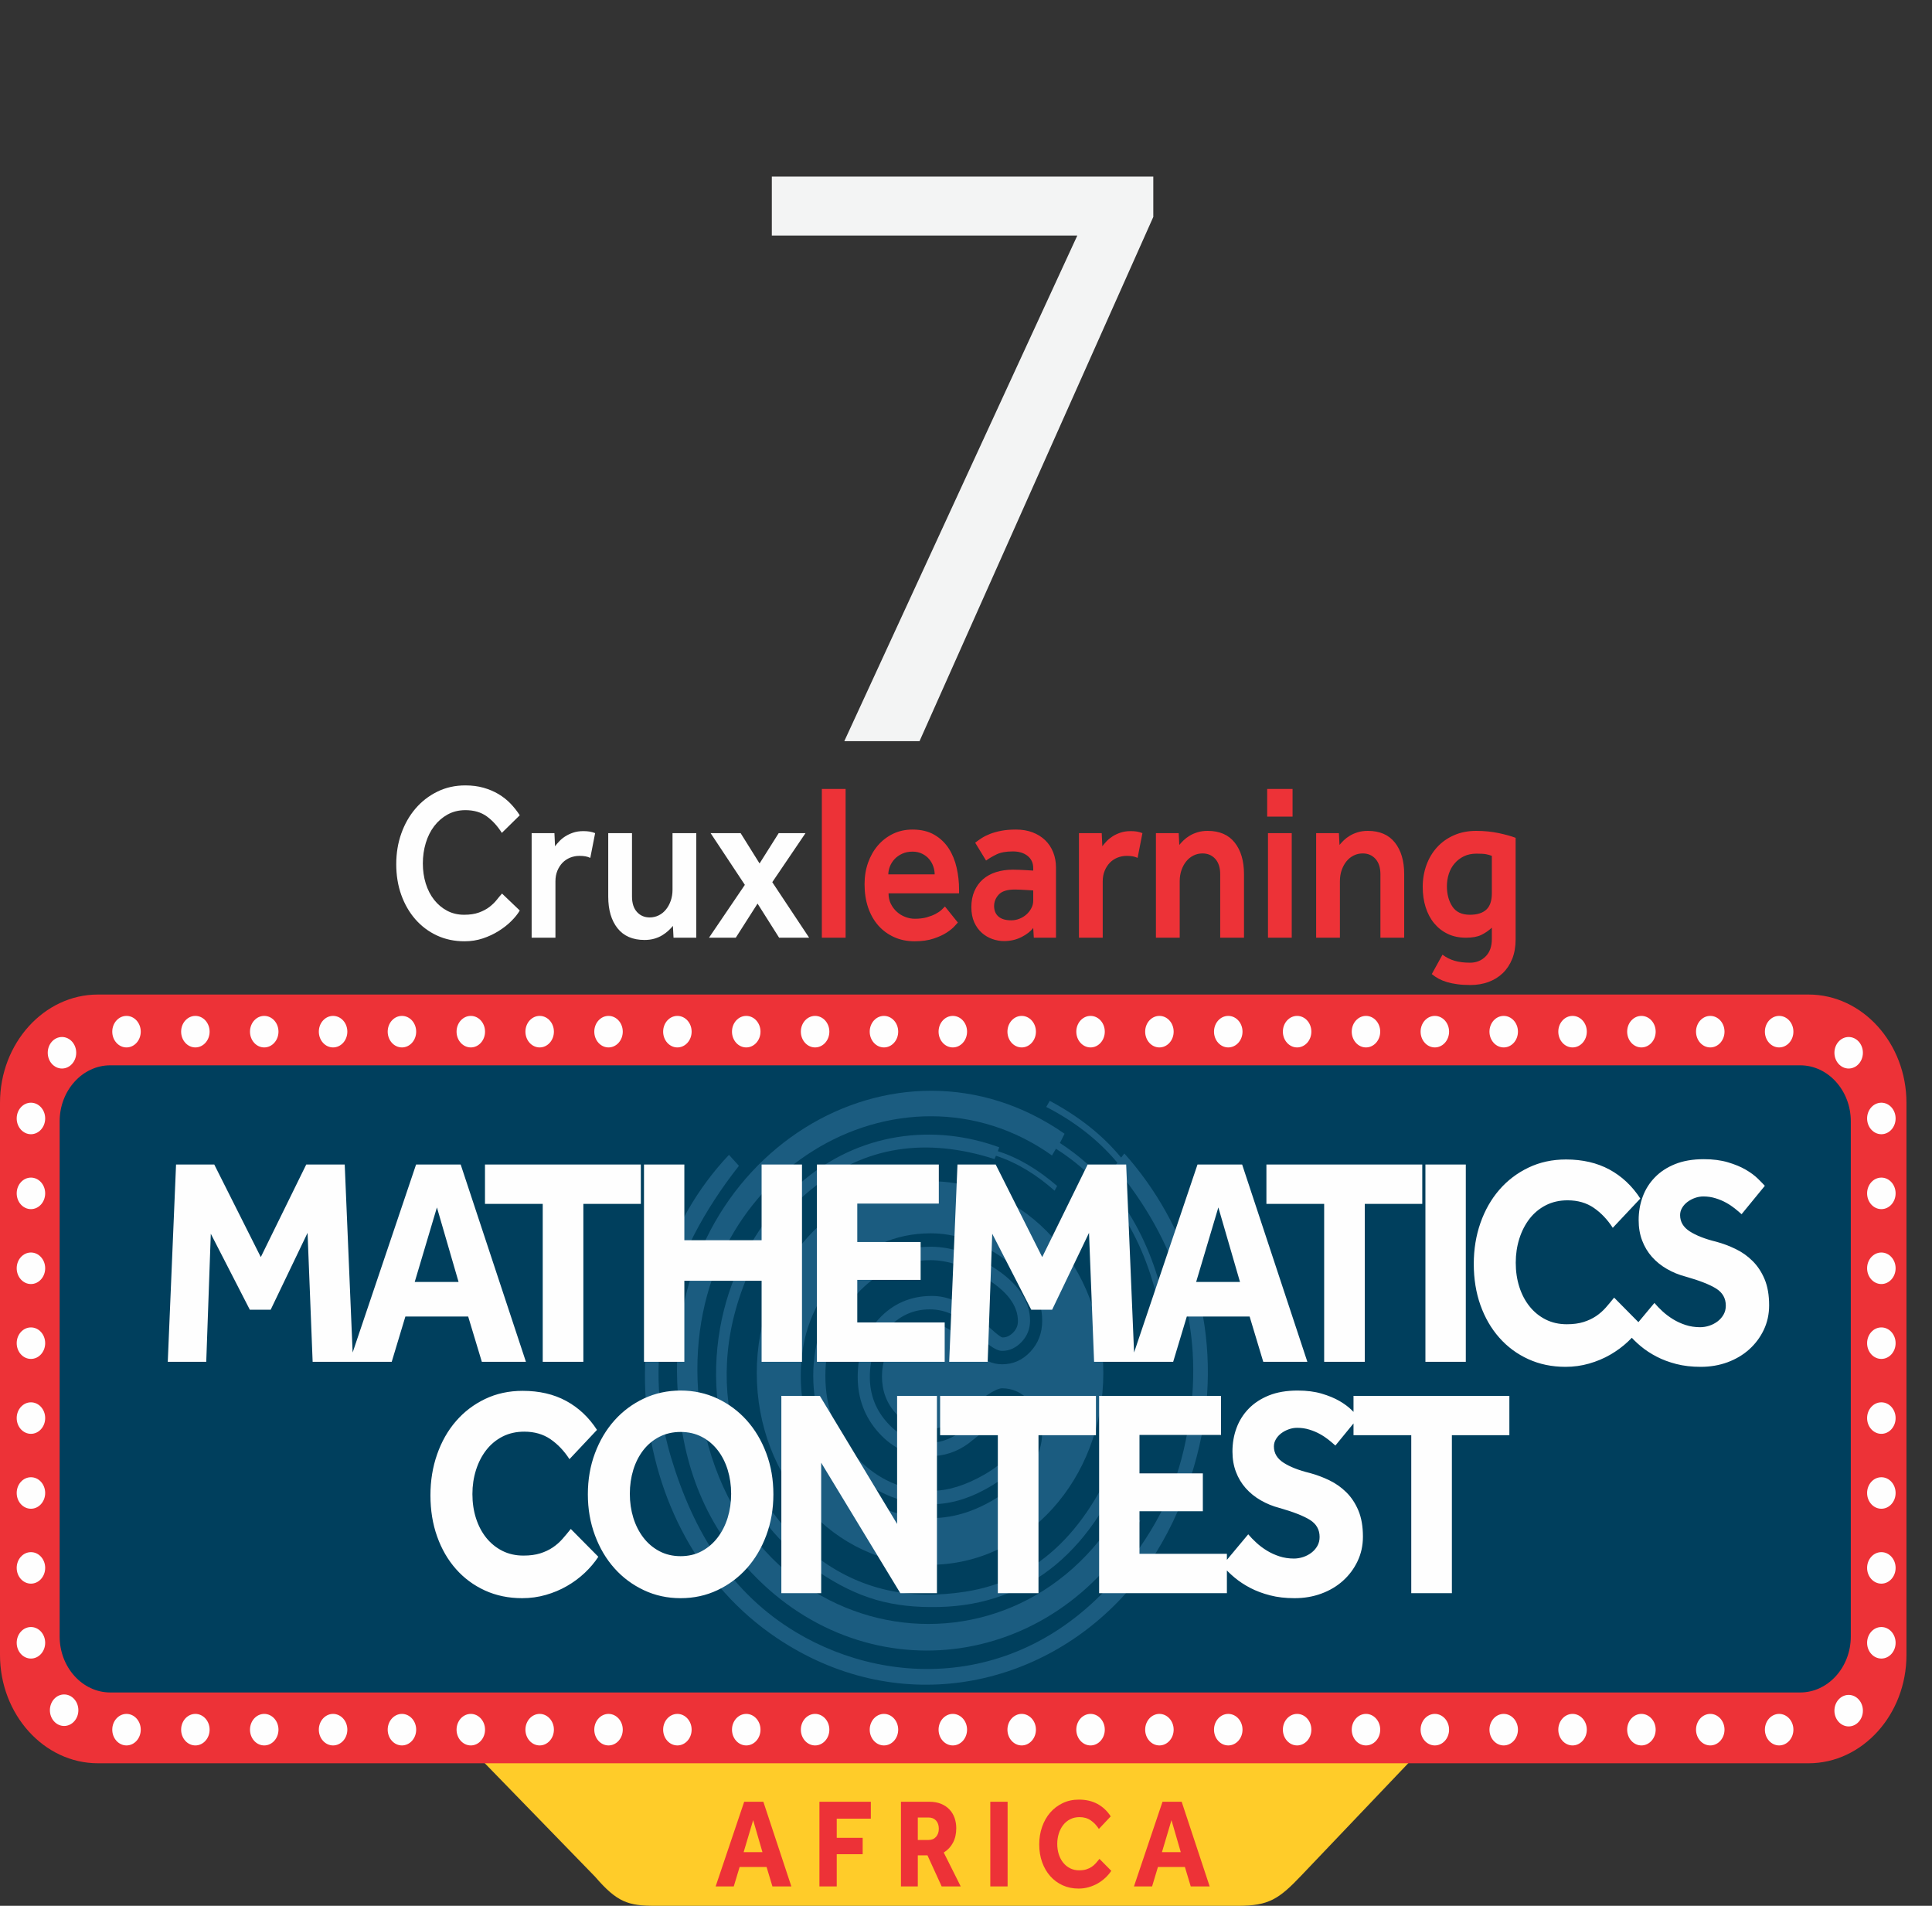 <svg width="73" height="72" viewBox="0 0 73 72" fill="none" xmlns="http://www.w3.org/2000/svg">
<rect x="0" y="0" width="73" height="72" fill="#333333" stroke="none"/>
<path fill-rule="evenodd" clip-rule="evenodd" d="M18.017 66.304H53.505L49.179 70.846C48.322 71.751 47.936 71.997 46.797 72H24.763C23.738 72 23.323 71.872 22.486 70.902L18.017 66.304Z" fill="#FFCC29"/>
<path fill-rule="evenodd" clip-rule="evenodd" d="M3.698 37.573H68.337C70.371 37.573 72.035 39.414 72.035 41.664V62.523C72.035 64.773 70.371 66.615 68.337 66.615H3.698C1.664 66.615 0 64.773 0 62.523V41.664C0 39.414 1.664 37.573 3.698 37.573V37.573Z" fill="#ED3237"/>
<path d="M4.165 40.247H68.021C69.072 40.247 69.932 41.199 69.932 42.361V61.826C69.932 62.989 69.072 63.94 68.021 63.94H4.165C3.114 63.94 2.254 62.989 2.254 61.826V42.361C2.254 41.199 3.114 40.247 4.165 40.247V40.247Z" fill="#003F5D"/>
<path fill-rule="evenodd" clip-rule="evenodd" d="M35.142 44.625C38.758 44.625 41.689 47.869 41.689 51.871C41.689 55.872 38.758 59.116 35.142 59.116C31.526 59.116 28.594 55.872 28.594 51.871C28.594 47.869 31.526 44.625 35.142 44.625V44.625ZM35.13 55.014C35.666 55.014 36.152 54.855 36.587 54.538C37.023 54.19 37.462 53.841 37.907 53.493C38.046 53.493 38.17 53.559 38.282 53.693C38.392 53.826 38.448 53.969 38.448 54.123C38.448 54.697 38.032 55.224 37.198 55.706C36.486 56.115 35.828 56.32 35.227 56.32C34.116 56.32 33.165 55.903 32.373 55.068C31.582 54.233 31.186 53.201 31.186 51.972C31.186 50.784 31.579 49.759 32.366 48.899C33.153 48.038 34.088 47.608 35.171 47.608C35.773 47.608 36.444 47.823 37.185 48.254C38.036 48.755 38.462 49.309 38.462 49.913C38.462 50.077 38.402 50.22 38.282 50.343C38.161 50.466 38.027 50.528 37.879 50.528C37.805 50.528 37.495 50.266 36.949 49.744C36.402 49.221 35.824 48.96 35.213 48.96C34.408 48.96 33.739 49.25 33.206 49.828C32.674 50.407 32.408 51.137 32.408 52.018C32.408 52.837 32.674 53.542 33.206 54.131C33.739 54.72 34.38 55.014 35.13 55.014V55.014ZM35.13 49.467C35.731 49.467 36.278 49.728 36.768 50.251C37.259 50.773 37.624 51.035 37.865 51.035C38.143 51.035 38.388 50.922 38.601 50.697C38.814 50.471 38.92 50.205 38.92 49.897C38.92 49.139 38.453 48.463 37.518 47.869C36.703 47.357 35.921 47.101 35.171 47.101C33.949 47.101 32.903 47.577 32.033 48.53C31.163 49.483 30.728 50.63 30.728 51.972C30.728 53.334 31.17 54.484 32.054 55.421C32.938 56.359 33.995 56.827 35.227 56.827C35.967 56.827 36.736 56.581 37.532 56.09C38.458 55.516 38.92 54.855 38.92 54.108C38.92 53.811 38.814 53.544 38.601 53.309C38.388 53.073 38.143 52.955 37.865 52.955C37.661 52.955 37.289 53.214 36.747 53.731C36.206 54.248 35.666 54.507 35.13 54.507C34.528 54.507 34 54.261 33.547 53.77C33.093 53.278 32.866 52.694 32.866 52.018C32.866 51.311 33.086 50.709 33.526 50.212C33.965 49.716 34.5 49.467 35.13 49.467V49.467ZM35.13 53.985C35.518 53.985 35.898 53.826 36.268 53.508C37.092 52.801 37.624 52.448 37.865 52.448C38.263 52.448 38.615 52.612 38.92 52.94C39.226 53.268 39.379 53.657 39.379 54.108C39.379 54.999 38.874 55.782 37.865 56.459C36.976 57.053 36.097 57.35 35.227 57.35C33.857 57.35 32.686 56.832 31.714 55.798C30.742 54.763 30.256 53.488 30.256 51.972C30.256 50.476 30.737 49.206 31.7 48.161C32.663 47.116 33.82 46.594 35.171 46.594C36.06 46.594 36.949 46.891 37.837 47.485C38.865 48.172 39.379 48.975 39.379 49.897C39.379 50.358 39.23 50.748 38.934 51.065C38.638 51.383 38.282 51.542 37.865 51.542C37.485 51.542 37.138 51.378 36.824 51.05C36.148 50.333 35.583 49.974 35.13 49.974C34.62 49.974 34.192 50.172 33.845 50.566C33.498 50.96 33.325 51.439 33.325 52.002C33.325 52.545 33.5 53.011 33.852 53.401C34.204 53.79 34.63 53.985 35.13 53.985V53.985Z" fill="#5DA3D8" fill-opacity="0.29"/>
<path fill-rule="evenodd" clip-rule="evenodd" d="M42.769 54.665C42.641 54.617 42.513 54.57 42.385 54.522C41.195 57.682 39.31 59.69 36.48 60.132C34.419 60.454 32.499 60.094 30.786 58.764C28.167 56.732 26.339 52.694 28.245 48.205C28.85 46.779 29.509 45.865 30.66 44.929C32.703 43.27 35.027 42.973 37.577 43.789C37.595 43.747 37.613 43.705 37.631 43.663C38.448 43.931 39.178 44.391 39.847 44.983C39.879 44.924 39.912 44.864 39.944 44.805C39.221 44.182 38.475 43.734 37.702 43.491C37.72 43.442 37.739 43.394 37.757 43.345C35.324 42.451 32.448 42.745 30.203 44.73C28.939 45.846 27.937 47.456 27.444 49.159C26.381 52.829 27.497 57.075 30.904 59.368C32.423 60.391 33.703 60.751 35.481 60.711C38.9 60.634 41.398 58.541 42.769 54.665V54.665Z" fill="#5DA3D8" fill-opacity="0.29"/>
<path fill-rule="evenodd" clip-rule="evenodd" d="M27.544 43.629C27.669 43.767 27.795 43.906 27.92 44.044C25.263 47.426 24.177 51.132 25.355 55.061C26.213 57.923 27.655 60.205 30.061 61.655C33.738 63.871 39.218 63.832 42.867 58.748C44.026 57.134 44.611 55.746 44.933 53.708C45.504 50.093 44.467 46.904 42.117 44.069C42.152 44.022 42.186 43.974 42.22 43.926C41.461 43.022 40.549 42.343 39.532 41.819C39.576 41.742 39.62 41.665 39.664 41.589C40.744 42.165 41.653 42.872 42.361 43.734C42.401 43.682 42.442 43.63 42.483 43.578C44.846 46.214 46.207 50.117 45.411 54.186C44.962 56.475 43.922 58.712 42.404 60.343C39.135 63.857 33.816 64.879 29.353 61.883C23.427 57.904 22.736 48.706 27.544 43.629V43.629Z" fill="#5DA3D8" fill-opacity="0.29"/>
<path fill-rule="evenodd" clip-rule="evenodd" d="M42.397 56.939L43.086 57.449C39.784 63.221 32.518 64.024 28.204 59.208C26.445 57.243 25.689 54.964 25.588 52.203C25.272 43.59 33.841 38.384 40.224 42.832L40.049 43.182C42.167 44.563 43.504 46.696 44.071 49.57L43.846 49.604C43.306 46.885 42.048 44.768 39.899 43.399L39.749 43.653C34.068 39.606 25.813 44.274 26.378 52.53C27.345 62.238 38.166 64.272 42.397 56.939V56.939Z" fill="#5DA3D8" fill-opacity="0.29"/>
<path fill-rule="evenodd" clip-rule="evenodd" d="M1.885 64.611C1.885 64.282 2.125 64.015 2.423 64.015C2.72 64.015 2.961 64.282 2.961 64.611C2.961 64.939 2.72 65.206 2.423 65.206C2.125 65.206 1.885 64.939 1.885 64.611ZM4.78 64.75C5.077 64.75 5.318 65.017 5.318 65.345C5.318 65.674 5.077 65.941 4.78 65.941C4.483 65.941 4.242 65.674 4.242 65.345C4.242 65.017 4.483 64.75 4.78 64.75ZM7.382 64.75C7.679 64.75 7.92 65.017 7.92 65.345C7.92 65.674 7.679 65.941 7.382 65.941C7.085 65.941 6.844 65.674 6.844 65.345C6.844 65.017 7.085 64.75 7.382 64.75ZM9.984 64.75C10.281 64.75 10.522 65.017 10.522 65.345C10.522 65.674 10.281 65.941 9.984 65.941C9.686 65.941 9.446 65.674 9.446 65.345C9.446 65.017 9.686 64.75 9.984 64.75ZM12.585 64.75C12.883 64.75 13.124 65.017 13.124 65.345C13.124 65.674 12.883 65.941 12.585 65.941C12.288 65.941 12.047 65.674 12.047 65.345C12.047 65.017 12.288 64.75 12.585 64.75ZM15.187 64.75C15.485 64.75 15.725 65.017 15.725 65.345C15.725 65.674 15.485 65.941 15.187 65.941C14.89 65.941 14.649 65.674 14.649 65.345C14.649 65.017 14.89 64.75 15.187 64.75ZM17.789 64.75C18.086 64.75 18.327 65.017 18.327 65.345C18.327 65.674 18.086 65.941 17.789 65.941C17.492 65.941 17.251 65.674 17.251 65.345C17.251 65.017 17.492 64.75 17.789 64.75ZM20.391 64.75C20.688 64.75 20.929 65.017 20.929 65.345C20.929 65.674 20.688 65.941 20.391 65.941C20.094 65.941 19.853 65.674 19.853 65.345C19.853 65.017 20.094 64.75 20.391 64.75ZM22.993 64.75C23.29 64.75 23.531 65.017 23.531 65.345C23.531 65.674 23.29 65.941 22.993 65.941C22.696 65.941 22.455 65.674 22.455 65.345C22.455 65.017 22.696 64.75 22.993 64.75ZM25.595 64.75C25.892 64.75 26.133 65.017 26.133 65.345C26.133 65.674 25.892 65.941 25.595 65.941C25.297 65.941 25.057 65.674 25.057 65.345C25.057 65.017 25.297 64.75 25.595 64.75ZM28.197 64.75C28.494 64.75 28.735 65.017 28.735 65.345C28.735 65.674 28.494 65.941 28.197 65.941C27.899 65.941 27.658 65.674 27.658 65.345C27.658 65.017 27.899 64.75 28.197 64.75ZM30.798 64.75C31.096 64.75 31.337 65.017 31.337 65.345C31.337 65.674 31.096 65.941 30.798 65.941C30.501 65.941 30.26 65.674 30.26 65.345C30.26 65.017 30.501 64.75 30.798 64.75ZM33.4 64.75C33.697 64.75 33.938 65.017 33.938 65.345C33.938 65.674 33.697 65.941 33.4 65.941C33.103 65.941 32.862 65.674 32.862 65.345C32.862 65.017 33.103 64.75 33.4 64.75ZM36.002 64.75C36.299 64.75 36.54 65.017 36.54 65.345C36.54 65.674 36.299 65.941 36.002 65.941C35.705 65.941 35.464 65.674 35.464 65.345C35.464 65.017 35.705 64.75 36.002 64.75ZM38.604 64.75C38.901 64.75 39.142 65.017 39.142 65.345C39.142 65.674 38.901 65.941 38.604 65.941C38.307 65.941 38.066 65.674 38.066 65.345C38.066 65.017 38.307 64.75 38.604 64.75ZM41.206 64.75C41.503 64.75 41.744 65.017 41.744 65.345C41.744 65.674 41.503 65.941 41.206 65.941C40.909 65.941 40.668 65.674 40.668 65.345C40.668 65.017 40.909 64.75 41.206 64.75ZM43.808 64.75C44.105 64.75 44.346 65.017 44.346 65.345C44.346 65.674 44.105 65.941 43.808 65.941C43.51 65.941 43.27 65.674 43.27 65.345C43.27 65.017 43.51 64.75 43.808 64.75ZM46.409 64.75C46.707 64.75 46.948 65.017 46.948 65.345C46.948 65.674 46.707 65.941 46.409 65.941C46.112 65.941 45.871 65.674 45.871 65.345C45.871 65.017 46.112 64.75 46.409 64.75ZM49.011 64.75C49.309 64.75 49.549 65.017 49.549 65.345C49.549 65.674 49.309 65.941 49.011 65.941C48.714 65.941 48.473 65.674 48.473 65.345C48.473 65.017 48.714 64.75 49.011 64.75ZM51.613 64.75C51.91 64.75 52.151 65.017 52.151 65.345C52.151 65.674 51.91 65.941 51.613 65.941C51.316 65.941 51.075 65.674 51.075 65.345C51.075 65.017 51.316 64.75 51.613 64.75ZM54.215 64.75C54.512 64.75 54.753 65.017 54.753 65.345C54.753 65.674 54.512 65.941 54.215 65.941C53.918 65.941 53.677 65.674 53.677 65.345C53.677 65.017 53.918 64.75 54.215 64.75ZM56.817 64.75C57.114 64.75 57.355 65.017 57.355 65.345C57.355 65.674 57.114 65.941 56.817 65.941C56.52 65.941 56.279 65.674 56.279 65.345C56.279 65.017 56.52 64.75 56.817 64.75ZM59.419 64.75C59.716 64.75 59.957 65.017 59.957 65.345C59.957 65.674 59.716 65.941 59.419 65.941C59.121 65.941 58.88 65.674 58.88 65.345C58.88 65.017 59.121 64.75 59.419 64.75ZM62.02 64.75C62.318 64.75 62.559 65.017 62.559 65.345C62.559 65.674 62.318 65.941 62.02 65.941C61.723 65.941 61.482 65.674 61.482 65.345C61.482 65.017 61.723 64.75 62.02 64.75ZM64.622 64.75C64.919 64.75 65.16 65.017 65.16 65.345C65.16 65.674 64.919 65.941 64.622 65.941C64.325 65.941 64.084 65.674 64.084 65.345C64.084 65.017 64.325 64.75 64.622 64.75ZM67.224 64.75C67.522 64.75 67.763 65.017 67.763 65.345C67.763 65.674 67.522 65.941 67.224 65.941C66.927 65.941 66.686 65.674 66.686 65.345C66.686 65.017 66.927 64.75 67.224 64.75ZM69.313 64.627C69.313 64.299 69.554 64.032 69.851 64.032C70.148 64.032 70.389 64.299 70.389 64.627C70.389 64.956 70.148 65.223 69.851 65.223C69.554 65.223 69.313 64.956 69.313 64.627ZM0.631 62.064C0.631 61.735 0.872 61.468 1.169 61.468C1.466 61.468 1.707 61.735 1.707 62.064C1.707 62.392 1.466 62.659 1.169 62.659C0.872 62.659 0.631 62.392 0.631 62.064ZM0.631 59.234C0.631 58.905 0.872 58.639 1.169 58.639C1.466 58.639 1.707 58.905 1.707 59.234C1.707 59.562 1.466 59.829 1.169 59.829C0.872 59.829 0.631 59.562 0.631 59.234ZM0.631 56.404C0.631 56.075 0.872 55.809 1.169 55.809C1.466 55.809 1.707 56.075 1.707 56.404C1.707 56.733 1.466 56.999 1.169 56.999C0.872 56.999 0.631 56.733 0.631 56.404ZM0.631 53.574C0.631 53.245 0.872 52.979 1.169 52.979C1.466 52.979 1.707 53.245 1.707 53.574C1.707 53.903 1.466 54.169 1.169 54.169C0.872 54.169 0.631 53.903 0.631 53.574ZM0.631 50.744C0.631 50.415 0.872 50.149 1.169 50.149C1.466 50.149 1.707 50.415 1.707 50.744C1.707 51.073 1.466 51.339 1.169 51.339C0.872 51.339 0.631 51.073 0.631 50.744ZM0.631 47.914C0.631 47.585 0.872 47.319 1.169 47.319C1.466 47.319 1.707 47.585 1.707 47.914C1.707 48.243 1.466 48.51 1.169 48.51C0.872 48.51 0.631 48.243 0.631 47.914ZM0.631 45.084C0.631 44.756 0.872 44.489 1.169 44.489C1.466 44.489 1.707 44.756 1.707 45.084C1.707 45.413 1.466 45.68 1.169 45.68C0.872 45.68 0.631 45.413 0.631 45.084ZM70.548 62.064C70.548 61.735 70.789 61.468 71.087 61.468C71.384 61.468 71.625 61.735 71.625 62.064C71.625 62.392 71.384 62.659 71.087 62.659C70.789 62.659 70.548 62.392 70.548 62.064V62.064ZM70.548 59.234C70.548 58.905 70.789 58.639 71.087 58.639C71.384 58.639 71.625 58.905 71.625 59.234C71.625 59.562 71.384 59.829 71.087 59.829C70.789 59.829 70.548 59.562 70.548 59.234V59.234ZM70.548 56.404C70.548 56.075 70.789 55.809 71.087 55.809C71.384 55.809 71.625 56.075 71.625 56.404C71.625 56.733 71.384 56.999 71.087 56.999C70.789 56.999 70.548 56.733 70.548 56.404V56.404ZM70.548 53.574C70.548 53.245 70.789 52.979 71.087 52.979C71.384 52.979 71.625 53.245 71.625 53.574C71.625 53.903 71.384 54.169 71.087 54.169C70.789 54.169 70.548 53.903 70.548 53.574V53.574ZM70.548 50.744C70.548 50.415 70.789 50.149 71.087 50.149C71.384 50.149 71.625 50.415 71.625 50.744C71.625 51.073 71.384 51.339 71.087 51.339C70.789 51.339 70.548 51.073 70.548 50.744V50.744ZM70.548 47.914C70.548 47.585 70.789 47.319 71.087 47.319C71.384 47.319 71.625 47.585 71.625 47.914C71.625 48.243 71.384 48.51 71.087 48.51C70.789 48.51 70.548 48.243 70.548 47.914V47.914ZM70.548 45.084C70.548 44.756 70.789 44.489 71.087 44.489C71.384 44.489 71.625 44.756 71.625 45.084C71.625 45.413 71.384 45.68 71.087 45.68C70.789 45.68 70.548 45.413 70.548 45.084V45.084ZM4.78 38.38C5.077 38.38 5.318 38.646 5.318 38.975C5.318 39.304 5.077 39.571 4.78 39.571C4.483 39.571 4.242 39.304 4.242 38.975C4.242 38.646 4.483 38.38 4.78 38.38ZM7.382 38.38C7.679 38.38 7.92 38.646 7.92 38.975C7.92 39.304 7.679 39.571 7.382 39.571C7.085 39.571 6.844 39.304 6.844 38.975C6.844 38.646 7.085 38.38 7.382 38.38ZM9.984 38.38C10.281 38.38 10.522 38.646 10.522 38.975C10.522 39.304 10.281 39.571 9.984 39.571C9.686 39.571 9.446 39.304 9.446 38.975C9.446 38.646 9.686 38.38 9.984 38.38ZM12.585 38.38C12.883 38.38 13.124 38.646 13.124 38.975C13.124 39.304 12.883 39.571 12.585 39.571C12.288 39.571 12.047 39.304 12.047 38.975C12.047 38.646 12.288 38.38 12.585 38.38ZM15.187 38.38C15.485 38.38 15.725 38.646 15.725 38.975C15.725 39.304 15.485 39.571 15.187 39.571C14.89 39.571 14.649 39.304 14.649 38.975C14.649 38.646 14.89 38.38 15.187 38.38ZM17.789 38.38C18.086 38.38 18.327 38.646 18.327 38.975C18.327 39.304 18.086 39.571 17.789 39.571C17.492 39.571 17.251 39.304 17.251 38.975C17.251 38.646 17.492 38.38 17.789 38.38ZM20.391 38.38C20.688 38.38 20.929 38.646 20.929 38.975C20.929 39.304 20.688 39.571 20.391 39.571C20.094 39.571 19.853 39.304 19.853 38.975C19.853 38.646 20.094 38.38 20.391 38.38ZM22.993 38.38C23.29 38.38 23.531 38.646 23.531 38.975C23.531 39.304 23.29 39.571 22.993 39.571C22.696 39.571 22.455 39.304 22.455 38.975C22.455 38.646 22.696 38.38 22.993 38.38ZM25.595 38.38C25.892 38.38 26.133 38.646 26.133 38.975C26.133 39.304 25.892 39.571 25.595 39.571C25.297 39.571 25.057 39.304 25.057 38.975C25.057 38.646 25.297 38.38 25.595 38.38ZM28.197 38.38C28.494 38.38 28.735 38.646 28.735 38.975C28.735 39.304 28.494 39.571 28.197 39.571C27.899 39.571 27.658 39.304 27.658 38.975C27.658 38.646 27.899 38.38 28.197 38.38ZM30.798 38.38C31.096 38.38 31.337 38.646 31.337 38.975C31.337 39.304 31.096 39.571 30.798 39.571C30.501 39.571 30.26 39.304 30.26 38.975C30.26 38.646 30.501 38.38 30.798 38.38ZM33.4 38.38C33.697 38.38 33.938 38.646 33.938 38.975C33.938 39.304 33.697 39.571 33.4 39.571C33.103 39.571 32.862 39.304 32.862 38.975C32.862 38.646 33.103 38.38 33.4 38.38ZM36.002 38.38C36.299 38.38 36.54 38.646 36.54 38.975C36.54 39.304 36.299 39.571 36.002 39.571C35.705 39.571 35.464 39.304 35.464 38.975C35.464 38.646 35.705 38.38 36.002 38.38ZM38.604 38.38C38.901 38.38 39.142 38.646 39.142 38.975C39.142 39.304 38.901 39.571 38.604 39.571C38.307 39.571 38.066 39.304 38.066 38.975C38.066 38.646 38.307 38.38 38.604 38.38ZM41.206 38.38C41.503 38.38 41.744 38.646 41.744 38.975C41.744 39.304 41.503 39.571 41.206 39.571C40.909 39.571 40.668 39.304 40.668 38.975C40.668 38.646 40.909 38.38 41.206 38.38ZM43.808 38.38C44.105 38.38 44.346 38.646 44.346 38.975C44.346 39.304 44.105 39.571 43.808 39.571C43.51 39.571 43.27 39.304 43.27 38.975C43.27 38.646 43.51 38.38 43.808 38.38ZM46.409 38.38C46.707 38.38 46.948 38.646 46.948 38.975C46.948 39.304 46.707 39.571 46.409 39.571C46.112 39.571 45.871 39.304 45.871 38.975C45.871 38.646 46.112 38.38 46.409 38.38ZM49.011 38.38C49.309 38.38 49.549 38.646 49.549 38.975C49.549 39.304 49.309 39.571 49.011 39.571C48.714 39.571 48.473 39.304 48.473 38.975C48.473 38.646 48.714 38.38 49.011 38.38ZM51.613 38.38C51.91 38.38 52.151 38.646 52.151 38.975C52.151 39.304 51.91 39.571 51.613 39.571C51.316 39.571 51.075 39.304 51.075 38.975C51.075 38.646 51.316 38.38 51.613 38.38ZM54.215 38.38C54.512 38.38 54.753 38.646 54.753 38.975C54.753 39.304 54.512 39.571 54.215 39.571C53.918 39.571 53.677 39.304 53.677 38.975C53.677 38.646 53.918 38.38 54.215 38.38ZM56.817 38.38C57.114 38.38 57.355 38.646 57.355 38.975C57.355 39.304 57.114 39.571 56.817 39.571C56.52 39.571 56.279 39.304 56.279 38.975C56.279 38.646 56.52 38.38 56.817 38.38ZM59.419 38.38C59.716 38.38 59.957 38.646 59.957 38.975C59.957 39.304 59.716 39.571 59.419 39.571C59.121 39.571 58.88 39.304 58.88 38.975C58.88 38.646 59.121 38.38 59.419 38.38ZM62.02 38.38C62.318 38.38 62.559 38.646 62.559 38.975C62.559 39.304 62.318 39.571 62.02 39.571C61.723 39.571 61.482 39.304 61.482 38.975C61.482 38.646 61.723 38.38 62.02 38.38ZM64.622 38.38C64.919 38.38 65.16 38.646 65.16 38.975C65.16 39.304 64.919 39.571 64.622 39.571C64.325 39.571 64.084 39.304 64.084 38.975C64.084 38.646 64.325 38.38 64.622 38.38ZM67.224 38.38C67.522 38.38 67.763 38.646 67.763 38.975C67.763 39.304 67.522 39.571 67.224 39.571C66.927 39.571 66.686 39.304 66.686 38.975C66.686 38.646 66.927 38.38 67.224 38.38ZM0.631 42.254C0.631 41.926 0.872 41.659 1.169 41.659C1.466 41.659 1.707 41.926 1.707 42.254C1.707 42.583 1.466 42.85 1.169 42.85C0.872 42.85 0.631 42.583 0.631 42.254ZM70.548 42.254C70.548 41.926 70.789 41.659 71.087 41.659C71.384 41.659 71.625 41.926 71.625 42.254C71.625 42.583 71.384 42.85 71.087 42.85C70.789 42.85 70.548 42.583 70.548 42.254ZM69.313 39.772C69.313 39.444 69.554 39.177 69.851 39.177C70.148 39.177 70.389 39.444 70.389 39.772C70.389 40.101 70.148 40.368 69.851 40.368C69.554 40.368 69.313 40.101 69.313 39.772ZM1.804 39.772C1.804 39.444 2.044 39.177 2.342 39.177C2.639 39.177 2.88 39.444 2.88 39.772C2.88 40.101 2.639 40.368 2.342 40.368C2.044 40.368 1.804 40.101 1.804 39.772V39.772Z" fill="#FEFEFE"/>
<path d="M6.652 43.995H8.096L9.854 47.492L11.571 43.995H13.025L13.339 51.448H11.813L11.621 46.576L10.227 49.481H9.44L7.965 46.609L7.793 51.448H6.339L6.652 43.995V43.995ZM15.721 43.995H17.407L19.872 51.448H18.206L17.69 49.738H15.317L14.801 51.448H13.206L15.721 43.995V43.995ZM17.327 48.431L16.509 45.615L15.67 48.431H17.327ZM20.507 45.481H18.325V43.995H24.214V45.481H22.042V51.448H20.507V45.481V45.481ZM24.333 43.995H25.858V46.855H28.777V43.995H30.303V51.448H28.777V48.386H25.858V51.448H24.333V43.995V43.995ZM30.867 43.995H35.473V45.47H32.392V46.922H34.786V48.353H32.392V49.962H35.695V51.448H30.867V43.995V43.995ZM36.178 43.995H37.622L39.38 47.492L41.097 43.995H42.552L42.865 51.448H41.34L41.148 46.576L39.754 49.481H38.966L37.491 46.609L37.319 51.448H35.865L36.178 43.995V43.995ZM45.247 43.995H46.934L49.398 51.448H47.732L47.217 49.738H44.843L44.328 51.448H42.732L45.247 43.995V43.995ZM46.853 48.431L46.035 45.615L45.196 48.431H46.853V48.431ZM50.033 45.481H47.851V43.995H53.74V45.481H51.568V51.448H50.033V45.481V45.481ZM53.859 43.995H55.385V51.448H53.859V43.995V43.995ZM62.029 50.074C61.888 50.289 61.716 50.493 61.514 50.683C61.312 50.873 61.088 51.038 60.842 51.18C60.597 51.321 60.331 51.433 60.044 51.515C59.758 51.597 59.46 51.638 59.151 51.638C58.639 51.638 58.171 51.541 57.746 51.347C57.322 51.154 56.957 50.884 56.651 50.537C56.344 50.191 56.107 49.781 55.938 49.308C55.77 48.835 55.686 48.315 55.686 47.749C55.686 47.198 55.77 46.682 55.938 46.202C56.107 45.721 56.344 45.304 56.651 44.95C56.957 44.596 57.324 44.317 57.752 44.112C58.179 43.907 58.652 43.804 59.171 43.804C59.797 43.804 60.344 43.931 60.812 44.184C61.28 44.438 61.669 44.803 61.979 45.28L60.938 46.386C60.736 46.073 60.497 45.822 60.221 45.632C59.945 45.442 59.615 45.347 59.231 45.347C58.928 45.347 58.656 45.408 58.413 45.531C58.171 45.654 57.965 45.824 57.797 46.039C57.629 46.256 57.499 46.507 57.408 46.794C57.317 47.081 57.272 47.384 57.272 47.705C57.272 48.032 57.317 48.338 57.408 48.621C57.499 48.904 57.629 49.15 57.797 49.358C57.965 49.567 58.167 49.731 58.403 49.85C58.639 49.969 58.905 50.029 59.201 50.029C59.443 50.029 59.654 50.001 59.832 49.945C60.011 49.889 60.169 49.815 60.307 49.722C60.445 49.629 60.568 49.52 60.676 49.398C60.783 49.275 60.888 49.15 60.989 49.023L62.029 50.074V50.074ZM62.512 49.224C62.6 49.329 62.703 49.435 62.82 49.543C62.938 49.651 63.069 49.749 63.214 49.839C63.359 49.928 63.517 50.001 63.689 50.057C63.861 50.113 64.044 50.141 64.24 50.141C64.354 50.141 64.469 50.122 64.583 50.085C64.698 50.048 64.802 49.993 64.896 49.923C64.99 49.852 65.066 49.766 65.123 49.666C65.181 49.565 65.209 49.452 65.209 49.325C65.209 49.049 65.088 48.835 64.846 48.682C64.603 48.53 64.219 48.379 63.694 48.23C63.438 48.163 63.201 48.066 62.982 47.939C62.763 47.813 62.575 47.66 62.416 47.481C62.258 47.302 62.135 47.097 62.048 46.866C61.96 46.636 61.916 46.379 61.916 46.095C61.916 45.783 61.967 45.488 62.068 45.213C62.169 44.937 62.322 44.693 62.528 44.481C62.733 44.268 62.989 44.101 63.295 43.978C63.602 43.855 63.964 43.793 64.381 43.793C64.724 43.793 65.027 43.833 65.29 43.911C65.553 43.989 65.777 44.082 65.962 44.19C66.147 44.298 66.299 44.41 66.416 44.525C66.534 44.641 66.623 44.732 66.684 44.799L65.805 45.872C65.731 45.805 65.645 45.732 65.548 45.654C65.45 45.576 65.341 45.503 65.219 45.436C65.098 45.369 64.965 45.313 64.82 45.269C64.676 45.224 64.522 45.201 64.361 45.201C64.253 45.201 64.147 45.22 64.043 45.257C63.938 45.294 63.844 45.345 63.76 45.408C63.676 45.471 63.608 45.546 63.558 45.632C63.507 45.717 63.482 45.809 63.482 45.906C63.482 46.159 63.603 46.364 63.846 46.52C64.088 46.676 64.421 46.807 64.846 46.911C65.095 46.978 65.339 47.069 65.578 47.185C65.817 47.3 66.031 47.451 66.219 47.638C66.408 47.824 66.559 48.053 66.674 48.325C66.788 48.597 66.846 48.926 66.846 49.314C66.846 49.649 66.778 49.958 66.644 50.241C66.509 50.524 66.325 50.77 66.093 50.979C65.861 51.187 65.588 51.349 65.275 51.465C64.962 51.58 64.624 51.638 64.26 51.638C63.923 51.638 63.617 51.603 63.341 51.532C63.065 51.461 62.815 51.368 62.593 51.252C62.371 51.137 62.17 51.005 61.992 50.856C61.814 50.707 61.66 50.554 61.533 50.398L62.512 49.224V49.224ZM22.608 58.814C22.466 59.03 22.294 59.233 22.093 59.423C21.89 59.613 21.666 59.779 21.421 59.92C21.175 60.062 20.909 60.173 20.623 60.255C20.337 60.337 20.039 60.378 19.729 60.378C19.217 60.378 18.749 60.281 18.325 60.088C17.901 59.894 17.535 59.624 17.229 59.278C16.922 58.931 16.685 58.521 16.517 58.048C16.348 57.575 16.264 57.056 16.264 56.489C16.264 55.938 16.348 55.422 16.517 54.942C16.685 54.461 16.922 54.044 17.229 53.69C17.535 53.336 17.902 53.057 18.33 52.852C18.758 52.647 19.23 52.545 19.749 52.545C20.375 52.545 20.922 52.671 21.39 52.925C21.858 53.178 22.247 53.543 22.557 54.02L21.517 55.126C21.315 54.813 21.076 54.562 20.8 54.372C20.523 54.182 20.194 54.087 19.81 54.087C19.507 54.087 19.234 54.148 18.991 54.271C18.749 54.394 18.544 54.564 18.375 54.78C18.207 54.996 18.077 55.247 17.986 55.534C17.895 55.821 17.85 56.124 17.85 56.445C17.85 56.772 17.895 57.078 17.986 57.361C18.077 57.644 18.207 57.89 18.375 58.099C18.544 58.307 18.746 58.471 18.981 58.59C19.217 58.709 19.483 58.769 19.779 58.769C20.022 58.769 20.232 58.741 20.411 58.685C20.589 58.629 20.747 58.555 20.885 58.462C21.023 58.369 21.146 58.261 21.254 58.138C21.362 58.015 21.466 57.89 21.567 57.763L22.608 58.814V58.814ZM25.717 60.378C25.219 60.378 24.756 60.278 24.328 60.076C23.901 59.875 23.53 59.6 23.217 59.249C22.904 58.899 22.658 58.484 22.48 58.004C22.301 57.523 22.212 57.007 22.212 56.456C22.212 55.897 22.301 55.379 22.48 54.903C22.658 54.426 22.904 54.012 23.217 53.662C23.53 53.312 23.901 53.036 24.328 52.835C24.756 52.634 25.219 52.534 25.717 52.534C26.215 52.534 26.678 52.634 27.106 52.835C27.533 53.036 27.904 53.312 28.217 53.662C28.53 54.012 28.776 54.426 28.954 54.903C29.133 55.379 29.222 55.897 29.222 56.456C29.222 57.007 29.133 57.523 28.954 58.004C28.776 58.484 28.53 58.899 28.217 59.249C27.904 59.6 27.533 59.875 27.106 60.076C26.678 60.278 26.215 60.378 25.717 60.378ZM25.717 58.791C26.013 58.791 26.279 58.728 26.515 58.602C26.751 58.475 26.951 58.303 27.116 58.087C27.281 57.871 27.407 57.622 27.495 57.339C27.582 57.056 27.626 56.754 27.626 56.434C27.626 56.113 27.582 55.812 27.495 55.528C27.407 55.245 27.281 54.998 27.116 54.785C26.951 54.573 26.751 54.405 26.515 54.282C26.279 54.16 26.013 54.098 25.717 54.098C25.421 54.098 25.153 54.16 24.914 54.282C24.675 54.405 24.473 54.573 24.308 54.785C24.143 54.998 24.017 55.245 23.929 55.528C23.842 55.812 23.798 56.113 23.798 56.434C23.798 56.754 23.842 57.056 23.929 57.339C24.017 57.622 24.143 57.871 24.308 58.087C24.473 58.303 24.675 58.475 24.914 58.602C25.153 58.728 25.421 58.791 25.717 58.791ZM29.523 52.735H30.978L33.897 57.573V52.735H35.402V60.188H34.018L31.028 55.26V60.188H29.523V52.735V52.735ZM37.703 54.221H35.522V52.735H41.41V54.221H39.239V60.188H37.703V54.221V54.221ZM41.53 52.735H46.136V54.21H43.055V55.663H45.449V57.093H43.055V58.702H46.358V60.188H41.53V52.735V52.735ZM47.164 57.965C47.252 58.069 47.355 58.175 47.472 58.283C47.59 58.391 47.721 58.49 47.866 58.579C48.011 58.668 48.169 58.741 48.341 58.797C48.513 58.853 48.696 58.881 48.892 58.881C49.006 58.881 49.12 58.862 49.235 58.825C49.349 58.788 49.454 58.734 49.548 58.663C49.642 58.592 49.718 58.507 49.775 58.406C49.833 58.305 49.861 58.192 49.861 58.065C49.861 57.789 49.74 57.575 49.498 57.422C49.255 57.27 48.871 57.119 48.346 56.97C48.09 56.903 47.853 56.806 47.634 56.679C47.415 56.553 47.227 56.4 47.068 56.221C46.91 56.042 46.787 55.837 46.7 55.607C46.612 55.376 46.568 55.119 46.568 54.836C46.568 54.523 46.619 54.228 46.72 53.953C46.821 53.677 46.974 53.433 47.179 53.221C47.385 53.008 47.641 52.841 47.947 52.718C48.254 52.595 48.615 52.534 49.033 52.534C49.376 52.534 49.679 52.573 49.942 52.651C50.205 52.729 50.428 52.822 50.614 52.93C50.799 53.038 50.95 53.15 51.068 53.266C51.186 53.381 51.275 53.472 51.336 53.539L50.457 54.612C50.383 54.545 50.297 54.472 50.2 54.394C50.102 54.316 49.993 54.243 49.871 54.176C49.75 54.109 49.617 54.053 49.472 54.009C49.328 53.964 49.174 53.942 49.013 53.942C48.905 53.942 48.799 53.96 48.695 53.998C48.59 54.035 48.496 54.085 48.412 54.148C48.328 54.212 48.26 54.286 48.21 54.372C48.159 54.458 48.134 54.549 48.134 54.646C48.134 54.899 48.255 55.104 48.498 55.26C48.74 55.417 49.073 55.547 49.498 55.651C49.747 55.718 49.991 55.81 50.23 55.925C50.469 56.041 50.683 56.191 50.871 56.378C51.06 56.564 51.211 56.793 51.326 57.065C51.44 57.337 51.498 57.666 51.498 58.054C51.498 58.389 51.43 58.698 51.295 58.981C51.161 59.264 50.977 59.51 50.745 59.719C50.513 59.928 50.24 60.09 49.927 60.205C49.614 60.321 49.275 60.378 48.912 60.378C48.575 60.378 48.269 60.343 47.993 60.272C47.716 60.201 47.467 60.108 47.245 59.993C47.023 59.877 46.822 59.745 46.644 59.596C46.466 59.447 46.312 59.294 46.184 59.138L47.164 57.965V57.965ZM53.324 54.221H51.142V52.735H57.031V54.221H54.859V60.188H53.324V54.221V54.221Z" fill="#FEFEFE"/>
<path d="M28.119 68.069H28.843L29.901 71.268H29.186L28.965 70.534H27.946L27.725 71.268H27.04L28.119 68.069ZM28.809 69.973L28.458 68.764L28.098 69.973H28.809ZM30.962 68.069H32.904V68.707H31.616V69.431H32.596V70.05H31.616V71.268H30.962V68.069V68.069ZM34.042 68.069H35.117C35.285 68.069 35.432 68.096 35.559 68.148C35.687 68.201 35.793 68.273 35.878 68.364C35.963 68.455 36.027 68.561 36.069 68.683C36.111 68.804 36.132 68.934 36.132 69.071C36.132 69.279 36.09 69.461 36.008 69.616C35.926 69.771 35.809 69.895 35.659 69.987L36.301 71.268H35.581L35.044 70.093H34.679V71.268H34.042V68.069ZM35.083 69.513C35.204 69.513 35.299 69.473 35.369 69.393C35.438 69.313 35.473 69.212 35.473 69.091C35.473 68.96 35.438 68.856 35.369 68.779C35.299 68.702 35.204 68.664 35.083 68.664H34.679V69.513H35.083V69.513ZM37.418 68.069H38.072V71.268H37.418V68.069ZM41.989 70.678C41.928 70.771 41.855 70.858 41.768 70.939C41.681 71.021 41.585 71.092 41.48 71.153C41.374 71.213 41.26 71.261 41.138 71.296C41.015 71.332 40.887 71.349 40.754 71.349C40.534 71.349 40.334 71.308 40.151 71.225C39.969 71.141 39.813 71.026 39.681 70.877C39.55 70.728 39.448 70.552 39.376 70.35C39.303 70.146 39.267 69.923 39.267 69.68C39.267 69.444 39.303 69.223 39.376 69.016C39.448 68.81 39.55 68.631 39.681 68.479C39.813 68.327 39.97 68.208 40.154 68.12C40.337 68.032 40.54 67.988 40.763 67.988C41.031 67.988 41.266 68.042 41.467 68.151C41.668 68.26 41.835 68.416 41.968 68.621L41.521 69.096C41.434 68.961 41.332 68.853 41.213 68.772C41.095 68.69 40.953 68.65 40.788 68.65C40.659 68.65 40.541 68.676 40.438 68.729C40.334 68.781 40.245 68.854 40.173 68.947C40.101 69.039 40.045 69.147 40.006 69.27C39.967 69.394 39.948 69.524 39.948 69.661C39.948 69.802 39.967 69.933 40.006 70.054C40.045 70.176 40.101 70.281 40.173 70.371C40.245 70.461 40.332 70.531 40.433 70.582C40.534 70.633 40.648 70.659 40.776 70.659C40.88 70.659 40.97 70.647 41.047 70.623C41.123 70.599 41.191 70.567 41.25 70.527C41.309 70.487 41.362 70.441 41.408 70.388C41.455 70.335 41.499 70.281 41.543 70.227L41.989 70.678V70.678ZM43.925 68.069H44.649L45.707 71.268H44.992L44.771 70.534H43.752L43.531 71.268H42.846L43.925 68.069V68.069ZM44.615 69.973L44.264 68.764L43.904 69.973H44.615Z" fill="#ED3237"/>
<path d="M19.639 34.398C19.563 34.528 19.458 34.66 19.323 34.794C19.189 34.929 19.03 35.054 18.847 35.169C18.665 35.285 18.464 35.379 18.246 35.452C18.027 35.525 17.797 35.561 17.553 35.561C17.172 35.561 16.825 35.488 16.51 35.342C16.195 35.196 15.924 34.992 15.695 34.731C15.467 34.47 15.289 34.163 15.162 33.809C15.035 33.455 14.972 33.067 14.972 32.646C14.972 32.236 15.035 31.851 15.162 31.492C15.289 31.132 15.468 30.818 15.699 30.548C15.93 30.278 16.205 30.065 16.525 29.908C16.845 29.75 17.198 29.672 17.583 29.672C17.832 29.672 18.061 29.701 18.269 29.76C18.477 29.819 18.666 29.899 18.836 30C19.006 30.102 19.157 30.221 19.289 30.358C19.421 30.496 19.538 30.643 19.639 30.801L18.962 31.466C18.799 31.208 18.61 31 18.394 30.843C18.178 30.686 17.908 30.607 17.583 30.607C17.335 30.607 17.111 30.662 16.913 30.771C16.715 30.881 16.547 31.027 16.407 31.209C16.267 31.392 16.161 31.605 16.087 31.85C16.014 32.094 15.977 32.351 15.977 32.621C15.977 32.89 16.014 33.143 16.087 33.379C16.161 33.615 16.266 33.82 16.403 33.994C16.54 34.168 16.704 34.306 16.894 34.407C17.085 34.508 17.299 34.559 17.538 34.559C17.756 34.559 17.942 34.531 18.097 34.474C18.252 34.418 18.384 34.348 18.493 34.264C18.602 34.179 18.694 34.091 18.767 33.998C18.841 33.906 18.908 33.825 18.969 33.758L19.639 34.398V34.398ZM20.088 31.475H20.949L20.972 31.972C21.012 31.916 21.064 31.854 21.128 31.787C21.191 31.719 21.266 31.657 21.352 31.601C21.439 31.545 21.539 31.497 21.653 31.458C21.767 31.419 21.898 31.399 22.045 31.399C22.131 31.399 22.209 31.405 22.277 31.416C22.346 31.427 22.416 31.447 22.487 31.475L22.304 32.41C22.243 32.382 22.181 32.362 22.117 32.351C22.054 32.34 21.979 32.334 21.893 32.334C21.771 32.334 21.654 32.357 21.543 32.401C21.431 32.447 21.335 32.511 21.253 32.595C21.172 32.68 21.107 32.781 21.059 32.899C21.011 33.017 20.987 33.149 20.987 33.295V35.426H20.088V31.475V31.475ZM22.982 31.475H23.88V33.868C23.88 34.12 23.942 34.316 24.067 34.453C24.191 34.591 24.352 34.66 24.55 34.66C24.672 34.66 24.786 34.633 24.893 34.58C25 34.526 25.091 34.452 25.167 34.356C25.243 34.261 25.303 34.15 25.346 34.023C25.389 33.897 25.411 33.761 25.411 33.615V31.475H26.309V35.426H25.449L25.426 34.98C25.38 35.036 25.324 35.095 25.258 35.157C25.192 35.218 25.116 35.276 25.03 35.329C24.944 35.383 24.845 35.426 24.733 35.46C24.621 35.494 24.494 35.511 24.352 35.511C23.906 35.511 23.566 35.363 23.332 35.068C23.099 34.773 22.982 34.376 22.982 33.876V31.475V31.475ZM28.144 33.429L26.85 31.475H27.984L28.7 32.621L29.423 31.475H30.436L29.18 33.328L30.573 35.426H29.439L28.624 34.137L27.801 35.426H26.789L28.144 33.429V33.429Z" fill="#FEFEFE"/>
<path d="M31.053 29.806H31.951V35.426H31.053V29.806ZM36.192 34.853C36.177 34.87 36.135 34.917 36.066 34.992C35.998 35.068 35.899 35.148 35.769 35.233C35.64 35.317 35.475 35.393 35.274 35.46C35.074 35.527 34.834 35.561 34.555 35.561C34.271 35.561 34.012 35.508 33.778 35.401C33.545 35.294 33.346 35.147 33.181 34.959C33.016 34.77 32.889 34.544 32.8 34.281C32.711 34.017 32.667 33.724 32.667 33.404C32.667 33.112 32.711 32.841 32.8 32.591C32.889 32.341 33.013 32.124 33.173 31.938C33.333 31.753 33.523 31.607 33.744 31.5C33.965 31.393 34.21 31.34 34.479 31.34C34.804 31.34 35.079 31.406 35.305 31.538C35.531 31.67 35.712 31.843 35.849 32.056C35.986 32.27 36.085 32.511 36.146 32.781C36.207 33.05 36.238 33.325 36.238 33.606V33.75H33.573C33.573 33.896 33.602 34.028 33.66 34.146C33.719 34.264 33.795 34.365 33.889 34.449C33.983 34.533 34.089 34.598 34.209 34.643C34.328 34.688 34.446 34.71 34.563 34.71C34.735 34.71 34.886 34.692 35.016 34.656C35.145 34.619 35.255 34.577 35.347 34.529C35.438 34.481 35.513 34.431 35.572 34.377C35.63 34.324 35.674 34.281 35.705 34.247L36.192 34.853V34.853ZM35.316 33.033C35.316 32.932 35.299 32.831 35.263 32.73C35.228 32.629 35.175 32.538 35.107 32.456C35.038 32.375 34.951 32.307 34.844 32.254C34.738 32.201 34.616 32.174 34.479 32.174C34.332 32.174 34.201 32.201 34.087 32.254C33.972 32.307 33.877 32.375 33.801 32.456C33.725 32.538 33.667 32.629 33.626 32.73C33.586 32.831 33.565 32.932 33.565 33.033H35.316V33.033ZM39.04 35.056C38.943 35.185 38.796 35.3 38.598 35.401C38.4 35.502 38.179 35.553 37.936 35.553C37.788 35.553 37.642 35.527 37.498 35.477C37.353 35.426 37.221 35.349 37.102 35.245C36.983 35.141 36.886 35.008 36.812 34.845C36.739 34.682 36.702 34.491 36.702 34.272C36.702 34.047 36.74 33.846 36.816 33.67C36.892 33.493 36.999 33.344 37.136 33.223C37.273 33.102 37.438 33.011 37.631 32.949C37.824 32.887 38.037 32.856 38.271 32.856C38.342 32.856 38.42 32.858 38.507 32.861C38.593 32.864 38.677 32.868 38.758 32.873C38.849 32.879 38.943 32.885 39.04 32.89V32.798C39.04 32.601 38.968 32.447 38.826 32.334C38.684 32.222 38.499 32.166 38.271 32.166C38.017 32.166 37.814 32.202 37.661 32.275C37.509 32.348 37.375 32.427 37.258 32.511L36.847 31.837C36.918 31.781 36.999 31.723 37.09 31.664C37.182 31.605 37.288 31.552 37.41 31.504C37.532 31.456 37.673 31.417 37.833 31.386C37.993 31.355 38.179 31.34 38.392 31.34C38.621 31.34 38.828 31.375 39.013 31.445C39.198 31.515 39.357 31.614 39.489 31.74C39.621 31.866 39.722 32.018 39.793 32.195C39.864 32.372 39.9 32.564 39.9 32.772V35.426H39.062L39.04 35.056V35.056ZM39.04 33.64C38.948 33.635 38.859 33.629 38.773 33.623C38.702 33.618 38.627 33.613 38.548 33.611C38.47 33.608 38.403 33.606 38.347 33.606C38.057 33.606 37.854 33.67 37.738 33.796C37.621 33.922 37.562 34.067 37.562 34.23C37.562 34.398 37.617 34.531 37.726 34.626C37.835 34.721 37.996 34.769 38.21 34.769C38.316 34.769 38.419 34.749 38.518 34.71C38.617 34.671 38.705 34.617 38.781 34.55C38.857 34.483 38.919 34.404 38.967 34.314C39.016 34.224 39.04 34.129 39.04 34.028V33.64V33.64ZM40.768 31.475H41.628L41.651 31.972C41.692 31.916 41.744 31.854 41.807 31.787C41.871 31.719 41.946 31.657 42.032 31.601C42.118 31.545 42.218 31.497 42.333 31.458C42.447 31.419 42.578 31.399 42.725 31.399C42.811 31.399 42.889 31.404 42.957 31.416C43.026 31.427 43.095 31.447 43.166 31.475L42.984 32.41C42.923 32.382 42.861 32.362 42.797 32.351C42.734 32.34 42.659 32.334 42.572 32.334C42.451 32.334 42.334 32.357 42.222 32.401C42.111 32.447 42.014 32.511 41.933 32.595C41.852 32.68 41.787 32.781 41.739 32.899C41.691 33.017 41.666 33.149 41.666 33.295V35.426H40.768V31.475V31.475ZM43.676 31.475H44.537L44.56 31.921C44.605 31.865 44.66 31.806 44.724 31.744C44.787 31.683 44.863 31.625 44.952 31.572C45.041 31.518 45.141 31.475 45.253 31.441C45.364 31.407 45.491 31.39 45.633 31.39C46.08 31.39 46.42 31.538 46.654 31.833C46.887 32.128 47.004 32.525 47.004 33.025V35.426H46.105V33.033C46.105 32.781 46.043 32.586 45.919 32.448C45.794 32.31 45.633 32.242 45.435 32.242C45.314 32.242 45.199 32.268 45.093 32.322C44.986 32.375 44.895 32.449 44.819 32.545C44.742 32.64 44.683 32.751 44.64 32.878C44.597 33.004 44.575 33.14 44.575 33.286V35.426H43.676V31.475V31.475ZM47.88 29.806H48.839V30.851H47.88V29.806ZM47.91 31.475H48.808V35.426H47.91V31.475ZM49.73 31.475H50.59L50.613 31.921C50.659 31.865 50.713 31.806 50.777 31.744C50.84 31.683 50.916 31.625 51.005 31.572C51.094 31.518 51.194 31.475 51.306 31.441C51.417 31.407 51.544 31.39 51.686 31.39C52.133 31.39 52.473 31.538 52.707 31.833C52.94 32.128 53.057 32.525 53.057 33.025V35.426H52.159V33.033C52.159 32.781 52.096 32.586 51.972 32.448C51.848 32.31 51.686 32.242 51.489 32.242C51.367 32.242 51.252 32.268 51.146 32.322C51.039 32.375 50.948 32.449 50.872 32.545C50.796 32.64 50.736 32.751 50.693 32.878C50.65 33.004 50.628 33.14 50.628 33.286V35.426H49.73V31.475V31.475ZM54.504 36.067C54.646 36.173 54.799 36.251 54.964 36.298C55.129 36.346 55.323 36.37 55.547 36.37C55.78 36.37 55.976 36.291 56.133 36.134C56.291 35.977 56.369 35.758 56.369 35.477V35.047C56.247 35.16 56.114 35.251 55.969 35.321C55.825 35.391 55.633 35.426 55.395 35.426C55.136 35.426 54.906 35.379 54.706 35.283C54.505 35.188 54.334 35.054 54.191 34.883C54.049 34.712 53.942 34.509 53.868 34.276C53.794 34.043 53.757 33.786 53.757 33.505C53.757 33.213 53.804 32.938 53.898 32.68C53.992 32.421 54.127 32.197 54.302 32.005C54.477 31.815 54.689 31.664 54.938 31.555C55.186 31.445 55.466 31.39 55.775 31.39C56.085 31.39 56.37 31.419 56.632 31.475C56.893 31.531 57.105 31.59 57.267 31.652V35.494C57.267 35.769 57.224 36.013 57.138 36.227C57.052 36.44 56.932 36.62 56.78 36.766C56.628 36.912 56.448 37.023 56.24 37.099C56.032 37.175 55.806 37.213 55.562 37.213C55.374 37.213 55.208 37.203 55.063 37.183C54.919 37.163 54.789 37.137 54.675 37.103C54.561 37.069 54.457 37.027 54.363 36.977C54.269 36.926 54.181 36.867 54.1 36.8L54.504 36.067V36.067ZM56.369 32.334C56.298 32.306 56.224 32.285 56.148 32.271C56.072 32.257 55.953 32.25 55.79 32.25C55.608 32.25 55.448 32.284 55.311 32.351C55.174 32.418 55.057 32.508 54.961 32.621C54.864 32.733 54.792 32.864 54.744 33.012C54.695 33.161 54.671 33.317 54.671 33.48C54.671 33.783 54.74 34.039 54.877 34.247C55.014 34.455 55.235 34.559 55.539 34.559C55.813 34.559 56.02 34.494 56.16 34.365C56.299 34.236 56.369 34.031 56.369 33.75V32.334V32.334Z" fill="#ED3237"/>
<path d="M43.577 8.195L34.744 28H31.902L40.706 8.898H29.163V6.672H43.577V8.195Z" fill="#F3F4F4"/>
</svg>
